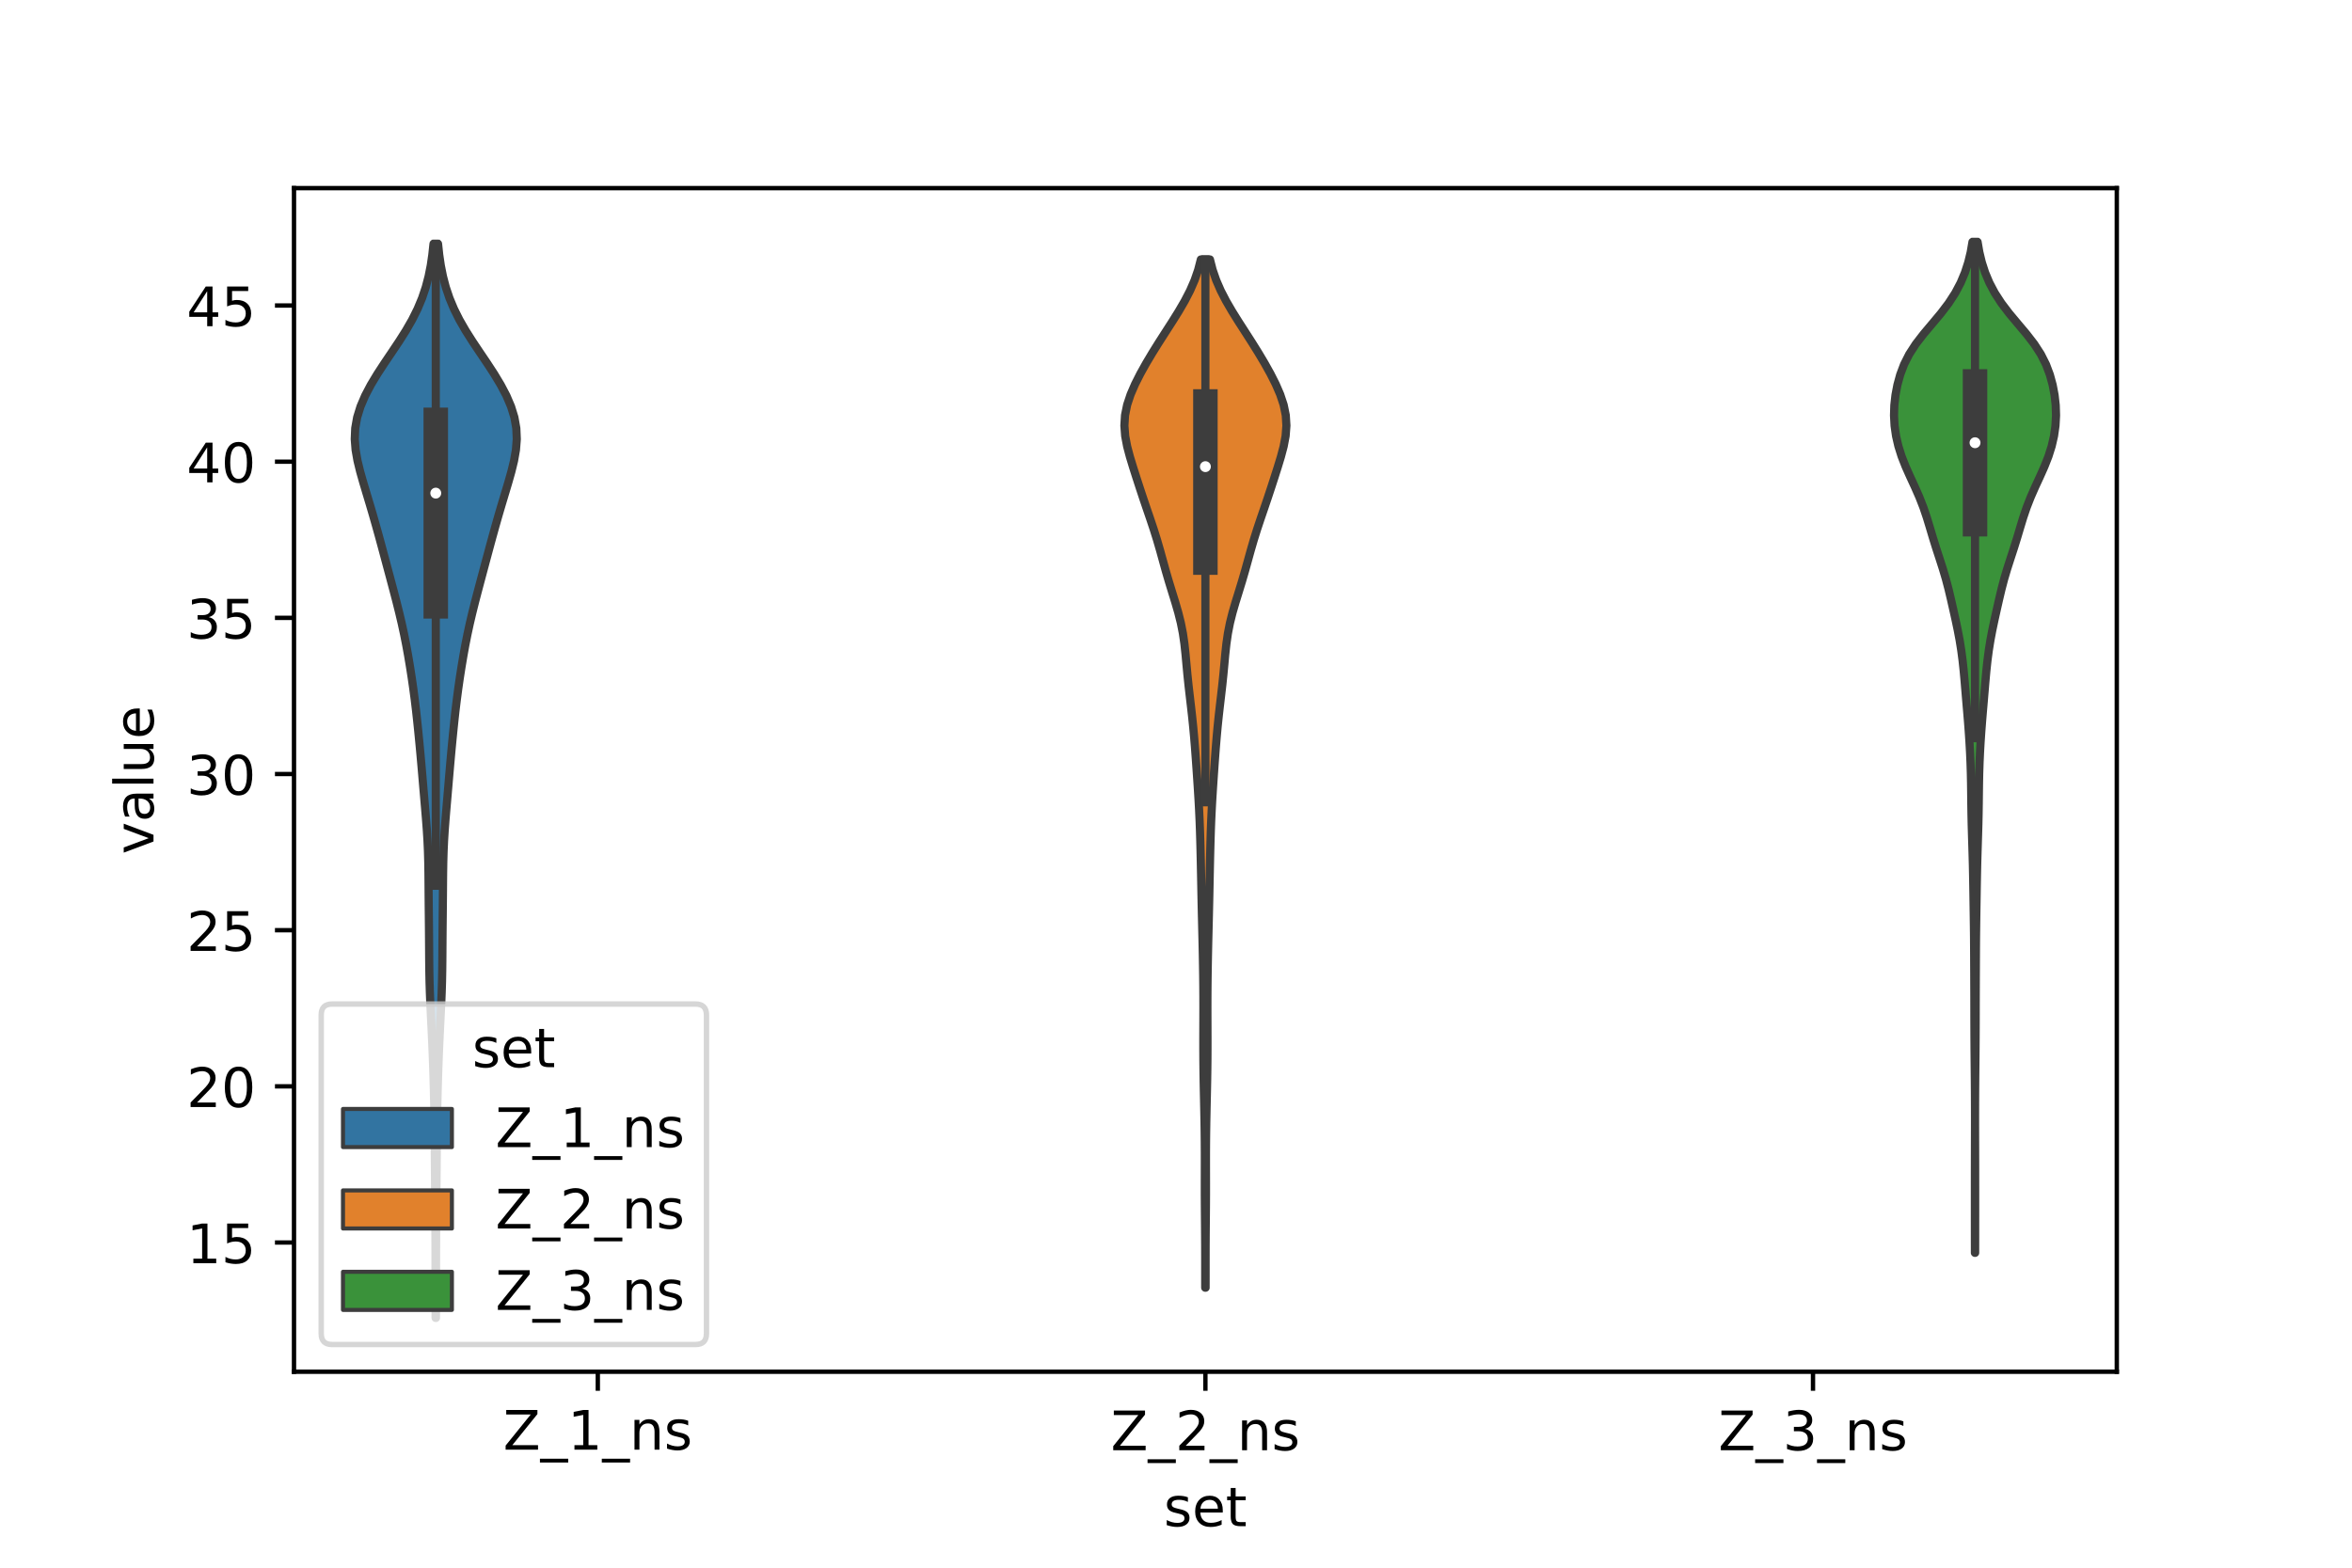 <?xml version="1.0" encoding="utf-8" standalone="no"?>
<!DOCTYPE svg PUBLIC "-//W3C//DTD SVG 1.1//EN"
  "http://www.w3.org/Graphics/SVG/1.1/DTD/svg11.dtd">
<!-- Created with matplotlib (https://matplotlib.org/) -->
<svg height="288pt" version="1.1" viewBox="0 0 432 288" width="432pt" xmlns="http://www.w3.org/2000/svg" xmlns:xlink="http://www.w3.org/1999/xlink">
 <defs>
  <style type="text/css">*{stroke-linecap:butt;stroke-linejoin:round;}</style>
 </defs>
 <g id="figure_1">
  <g id="patch_1">
   <path d="M 0 288 
L 432 288 
L 432 0 
L 0 0 
z
" style="fill:#ffffff;"/>
  </g>
  <g id="axes_1">
   <g id="patch_2">
    <path d="M 54 252 
L 388.8 252 
L 388.8 34.56 
L 54 34.56 
z
" style="fill:#ffffff;"/>
   </g>
   <g id="PolyCollection_1">
    <defs>
     <path d="M 80.074 -45.884 
L 80.006 -45.884 
L 80.001 -47.877 
L 79.997 -49.87 
L 79.994 -51.863 
L 79.991 -53.857 
L 79.988 -55.85 
L 79.985 -57.843 
L 79.979 -59.836 
L 79.972 -61.829 
L 79.961 -63.823 
L 79.947 -65.816 
L 79.931 -67.809 
L 79.913 -69.802 
L 79.895 -71.796 
L 79.878 -73.789 
L 79.863 -75.782 
L 79.847 -77.775 
L 79.829 -79.769 
L 79.806 -81.762 
L 79.775 -83.755 
L 79.736 -85.748 
L 79.689 -87.741 
L 79.633 -89.735 
L 79.57 -91.728 
L 79.498 -93.721 
L 79.418 -95.714 
L 79.328 -97.708 
L 79.231 -99.701 
L 79.131 -101.694 
L 79.036 -103.687 
L 78.955 -105.681 
L 78.894 -107.674 
L 78.855 -109.667 
L 78.832 -111.66 
L 78.819 -113.653 
L 78.805 -115.647 
L 78.788 -117.64 
L 78.767 -119.633 
L 78.745 -121.626 
L 78.727 -123.62 
L 78.712 -125.613 
L 78.694 -127.606 
L 78.663 -129.599 
L 78.607 -131.593 
L 78.517 -133.586 
L 78.393 -135.579 
L 78.242 -137.572 
L 78.076 -139.565 
L 77.906 -141.559 
L 77.736 -143.552 
L 77.567 -145.545 
L 77.395 -147.538 
L 77.218 -149.532 
L 77.032 -151.525 
L 76.837 -153.518 
L 76.632 -155.511 
L 76.413 -157.505 
L 76.173 -159.498 
L 75.91 -161.491 
L 75.623 -163.484 
L 75.313 -165.477 
L 74.979 -167.471 
L 74.619 -169.464 
L 74.224 -171.457 
L 73.792 -173.45 
L 73.322 -175.444 
L 72.823 -177.437 
L 72.302 -179.43 
L 71.772 -181.423 
L 71.238 -183.417 
L 70.703 -185.41 
L 70.167 -187.403 
L 69.625 -189.396 
L 69.071 -191.389 
L 68.502 -193.383 
L 67.915 -195.376 
L 67.315 -197.369 
L 66.719 -199.362 
L 66.154 -201.356 
L 65.667 -203.349 
L 65.316 -205.342 
L 65.16 -207.335 
L 65.247 -209.329 
L 65.599 -211.322 
L 66.214 -213.315 
L 67.064 -215.308 
L 68.113 -217.301 
L 69.312 -219.295 
L 70.613 -221.288 
L 71.96 -223.281 
L 73.293 -225.274 
L 74.557 -227.268 
L 75.703 -229.261 
L 76.699 -231.254 
L 77.53 -233.247 
L 78.2 -235.241 
L 78.722 -237.234 
L 79.118 -239.227 
L 79.41 -241.22 
L 79.622 -243.214 
L 80.458 -243.214 
L 80.458 -243.214 
L 80.67 -241.22 
L 80.962 -239.227 
L 81.358 -237.234 
L 81.88 -235.241 
L 82.55 -233.247 
L 83.381 -231.254 
L 84.377 -229.261 
L 85.523 -227.268 
L 86.787 -225.274 
L 88.12 -223.281 
L 89.467 -221.288 
L 90.768 -219.295 
L 91.967 -217.301 
L 93.016 -215.308 
L 93.866 -213.315 
L 94.481 -211.322 
L 94.833 -209.329 
L 94.92 -207.335 
L 94.764 -205.342 
L 94.413 -203.349 
L 93.926 -201.356 
L 93.361 -199.362 
L 92.765 -197.369 
L 92.165 -195.376 
L 91.578 -193.383 
L 91.009 -191.389 
L 90.455 -189.396 
L 89.913 -187.403 
L 89.377 -185.41 
L 88.842 -183.417 
L 88.308 -181.423 
L 87.778 -179.43 
L 87.257 -177.437 
L 86.758 -175.444 
L 86.288 -173.45 
L 85.856 -171.457 
L 85.461 -169.464 
L 85.101 -167.471 
L 84.767 -165.477 
L 84.457 -163.484 
L 84.17 -161.491 
L 83.907 -159.498 
L 83.667 -157.505 
L 83.448 -155.511 
L 83.243 -153.518 
L 83.048 -151.525 
L 82.862 -149.532 
L 82.685 -147.538 
L 82.513 -145.545 
L 82.344 -143.552 
L 82.174 -141.559 
L 82.004 -139.565 
L 81.838 -137.572 
L 81.687 -135.579 
L 81.563 -133.586 
L 81.473 -131.593 
L 81.417 -129.599 
L 81.386 -127.606 
L 81.368 -125.613 
L 81.353 -123.62 
L 81.335 -121.626 
L 81.313 -119.633 
L 81.292 -117.64 
L 81.275 -115.647 
L 81.261 -113.653 
L 81.248 -111.66 
L 81.225 -109.667 
L 81.186 -107.674 
L 81.125 -105.681 
L 81.044 -103.687 
L 80.949 -101.694 
L 80.849 -99.701 
L 80.752 -97.708 
L 80.662 -95.714 
L 80.582 -93.721 
L 80.51 -91.728 
L 80.447 -89.735 
L 80.391 -87.741 
L 80.344 -85.748 
L 80.305 -83.755 
L 80.274 -81.762 
L 80.251 -79.769 
L 80.233 -77.775 
L 80.217 -75.782 
L 80.202 -73.789 
L 80.185 -71.796 
L 80.167 -69.802 
L 80.149 -67.809 
L 80.133 -65.816 
L 80.119 -63.823 
L 80.108 -61.829 
L 80.101 -59.836 
L 80.095 -57.843 
L 80.092 -55.85 
L 80.089 -53.857 
L 80.086 -51.863 
L 80.083 -49.87 
L 80.079 -47.877 
L 80.074 -45.884 
z
" id="m855a02e25f" style="stroke:#3d3d3d;stroke-width:1.5;"/>
    </defs>
    <g clip-path="url(#p267687fe0c)">
     <use style="fill:#3274a1;stroke:#3d3d3d;stroke-width:1.5;" x="0" xlink:href="#m855a02e25f" y="288"/>
    </g>
   </g>
   <g id="PolyCollection_2">
    <defs>
     <path d="M 221.436 -51.439 
L 221.364 -51.439 
L 221.363 -53.347 
L 221.363 -55.255 
L 221.363 -57.163 
L 221.359 -59.071 
L 221.349 -60.979 
L 221.334 -62.887 
L 221.317 -64.795 
L 221.302 -66.703 
L 221.293 -68.611 
L 221.292 -70.519 
L 221.295 -72.427 
L 221.298 -74.335 
L 221.296 -76.243 
L 221.285 -78.151 
L 221.265 -80.059 
L 221.235 -81.968 
L 221.197 -83.876 
L 221.156 -85.784 
L 221.114 -87.692 
L 221.076 -89.6 
L 221.047 -91.508 
L 221.027 -93.416 
L 221.017 -95.324 
L 221.016 -97.232 
L 221.022 -99.14 
L 221.028 -101.048 
L 221.032 -102.956 
L 221.028 -104.864 
L 221.016 -106.772 
L 220.995 -108.68 
L 220.966 -110.588 
L 220.931 -112.496 
L 220.891 -114.404 
L 220.846 -116.313 
L 220.8 -118.221 
L 220.754 -120.129 
L 220.711 -122.037 
L 220.672 -123.945 
L 220.635 -125.853 
L 220.597 -127.761 
L 220.557 -129.669 
L 220.513 -131.577 
L 220.463 -133.485 
L 220.405 -135.393 
L 220.333 -137.301 
L 220.244 -139.209 
L 220.14 -141.117 
L 220.022 -143.025 
L 219.896 -144.933 
L 219.766 -146.841 
L 219.63 -148.75 
L 219.487 -150.658 
L 219.331 -152.566 
L 219.157 -154.474 
L 218.96 -156.382 
L 218.745 -158.29 
L 218.521 -160.198 
L 218.302 -162.106 
L 218.103 -164.014 
L 217.924 -165.922 
L 217.749 -167.83 
L 217.543 -169.738 
L 217.266 -171.646 
L 216.892 -173.554 
L 216.415 -175.462 
L 215.86 -177.37 
L 215.269 -179.278 
L 214.684 -181.187 
L 214.127 -183.095 
L 213.596 -185.003 
L 213.068 -186.911 
L 212.512 -188.819 
L 211.914 -190.727 
L 211.278 -192.635 
L 210.624 -194.543 
L 209.976 -196.451 
L 209.344 -198.359 
L 208.724 -200.267 
L 208.115 -202.175 
L 207.534 -204.083 
L 207.028 -205.991 
L 206.666 -207.899 
L 206.52 -209.807 
L 206.637 -211.715 
L 207.028 -213.624 
L 207.662 -215.532 
L 208.488 -217.44 
L 209.453 -219.348 
L 210.517 -221.256 
L 211.653 -223.164 
L 212.843 -225.072 
L 214.067 -226.98 
L 215.295 -228.888 
L 216.487 -230.796 
L 217.597 -232.704 
L 218.584 -234.612 
L 219.414 -236.52 
L 220.073 -238.428 
L 220.564 -240.336 
L 222.236 -240.336 
L 222.236 -240.336 
L 222.727 -238.428 
L 223.386 -236.52 
L 224.216 -234.612 
L 225.203 -232.704 
L 226.313 -230.796 
L 227.505 -228.888 
L 228.733 -226.98 
L 229.957 -225.072 
L 231.147 -223.164 
L 232.283 -221.256 
L 233.347 -219.348 
L 234.312 -217.44 
L 235.138 -215.532 
L 235.772 -213.624 
L 236.163 -211.715 
L 236.28 -209.807 
L 236.134 -207.899 
L 235.772 -205.991 
L 235.266 -204.083 
L 234.685 -202.175 
L 234.076 -200.267 
L 233.456 -198.359 
L 232.824 -196.451 
L 232.176 -194.543 
L 231.522 -192.635 
L 230.886 -190.727 
L 230.288 -188.819 
L 229.732 -186.911 
L 229.204 -185.003 
L 228.673 -183.095 
L 228.116 -181.187 
L 227.531 -179.278 
L 226.94 -177.37 
L 226.385 -175.462 
L 225.908 -173.554 
L 225.534 -171.646 
L 225.257 -169.738 
L 225.051 -167.83 
L 224.876 -165.922 
L 224.697 -164.014 
L 224.498 -162.106 
L 224.279 -160.198 
L 224.055 -158.29 
L 223.84 -156.382 
L 223.643 -154.474 
L 223.469 -152.566 
L 223.313 -150.658 
L 223.17 -148.75 
L 223.034 -146.841 
L 222.904 -144.933 
L 222.778 -143.025 
L 222.66 -141.117 
L 222.556 -139.209 
L 222.467 -137.301 
L 222.395 -135.393 
L 222.337 -133.485 
L 222.287 -131.577 
L 222.243 -129.669 
L 222.203 -127.761 
L 222.165 -125.853 
L 222.128 -123.945 
L 222.089 -122.037 
L 222.046 -120.129 
L 222 -118.221 
L 221.954 -116.313 
L 221.909 -114.404 
L 221.869 -112.496 
L 221.834 -110.588 
L 221.805 -108.68 
L 221.784 -106.772 
L 221.772 -104.864 
L 221.768 -102.956 
L 221.772 -101.048 
L 221.778 -99.14 
L 221.784 -97.232 
L 221.783 -95.324 
L 221.773 -93.416 
L 221.753 -91.508 
L 221.724 -89.6 
L 221.686 -87.692 
L 221.644 -85.784 
L 221.603 -83.876 
L 221.565 -81.968 
L 221.535 -80.059 
L 221.515 -78.151 
L 221.504 -76.243 
L 221.502 -74.335 
L 221.505 -72.427 
L 221.508 -70.519 
L 221.507 -68.611 
L 221.498 -66.703 
L 221.483 -64.795 
L 221.466 -62.887 
L 221.451 -60.979 
L 221.441 -59.071 
L 221.437 -57.163 
L 221.437 -55.255 
L 221.437 -53.347 
L 221.436 -51.439 
z
" id="m208a389ab4" style="stroke:#3d3d3d;stroke-width:1.5;"/>
    </defs>
    <g clip-path="url(#p267687fe0c)">
     <use style="fill:#e1812c;stroke:#3d3d3d;stroke-width:1.5;" x="0" xlink:href="#m208a389ab4" y="288"/>
    </g>
   </g>
   <g id="PolyCollection_3">
    <defs>
     <path d="M 362.783 -57.84 
L 362.737 -57.84 
L 362.735 -59.716 
L 362.734 -61.592 
L 362.733 -63.468 
L 362.732 -65.344 
L 362.732 -67.22 
L 362.732 -69.096 
L 362.733 -70.971 
L 362.734 -72.847 
L 362.737 -74.723 
L 362.742 -76.599 
L 362.748 -78.475 
L 362.752 -80.351 
L 362.754 -82.227 
L 362.752 -84.103 
L 362.746 -85.979 
L 362.736 -87.855 
L 362.722 -89.731 
L 362.704 -91.607 
L 362.686 -93.483 
L 362.669 -95.358 
L 362.656 -97.234 
L 362.647 -99.11 
L 362.641 -100.986 
L 362.638 -102.862 
L 362.634 -104.738 
L 362.627 -106.614 
L 362.62 -108.49 
L 362.611 -110.366 
L 362.602 -112.242 
L 362.592 -114.118 
L 362.577 -115.994 
L 362.554 -117.87 
L 362.527 -119.745 
L 362.498 -121.621 
L 362.468 -123.497 
L 362.438 -125.373 
L 362.404 -127.249 
L 362.364 -129.125 
L 362.314 -131.001 
L 362.257 -132.877 
L 362.199 -134.753 
L 362.146 -136.629 
L 362.105 -138.505 
L 362.076 -140.381 
L 362.055 -142.257 
L 362.03 -144.132 
L 361.991 -146.008 
L 361.93 -147.884 
L 361.847 -149.76 
L 361.742 -151.636 
L 361.617 -153.512 
L 361.475 -155.388 
L 361.32 -157.264 
L 361.16 -159.14 
L 361.003 -161.016 
L 360.846 -162.892 
L 360.677 -164.768 
L 360.477 -166.644 
L 360.232 -168.519 
L 359.932 -170.395 
L 359.577 -172.271 
L 359.18 -174.147 
L 358.763 -176.023 
L 358.337 -177.899 
L 357.893 -179.775 
L 357.4 -181.651 
L 356.843 -183.527 
L 356.238 -185.403 
L 355.626 -187.279 
L 355.041 -189.155 
L 354.482 -191.031 
L 353.911 -192.906 
L 353.276 -194.782 
L 352.542 -196.658 
L 351.717 -198.534 
L 350.849 -200.41 
L 350.012 -202.286 
L 349.275 -204.162 
L 348.682 -206.038 
L 348.251 -207.914 
L 347.983 -209.79 
L 347.88 -211.666 
L 347.938 -213.542 
L 348.148 -215.418 
L 348.504 -217.293 
L 349.018 -219.169 
L 349.724 -221.045 
L 350.671 -222.921 
L 351.885 -224.797 
L 353.335 -226.673 
L 354.916 -228.549 
L 356.484 -230.425 
L 357.912 -232.301 
L 359.129 -234.177 
L 360.122 -236.053 
L 360.908 -237.929 
L 361.515 -239.805 
L 361.968 -241.68 
L 362.289 -243.556 
L 363.231 -243.556 
L 363.231 -243.556 
L 363.552 -241.68 
L 364.005 -239.805 
L 364.612 -237.929 
L 365.398 -236.053 
L 366.391 -234.177 
L 367.608 -232.301 
L 369.036 -230.425 
L 370.604 -228.549 
L 372.185 -226.673 
L 373.635 -224.797 
L 374.849 -222.921 
L 375.796 -221.045 
L 376.502 -219.169 
L 377.016 -217.293 
L 377.372 -215.418 
L 377.582 -213.542 
L 377.64 -211.666 
L 377.537 -209.79 
L 377.269 -207.914 
L 376.838 -206.038 
L 376.245 -204.162 
L 375.508 -202.286 
L 374.671 -200.41 
L 373.803 -198.534 
L 372.978 -196.658 
L 372.244 -194.782 
L 371.609 -192.906 
L 371.038 -191.031 
L 370.479 -189.155 
L 369.894 -187.279 
L 369.282 -185.403 
L 368.677 -183.527 
L 368.12 -181.651 
L 367.627 -179.775 
L 367.183 -177.899 
L 366.757 -176.023 
L 366.34 -174.147 
L 365.943 -172.271 
L 365.588 -170.395 
L 365.288 -168.519 
L 365.043 -166.644 
L 364.843 -164.768 
L 364.674 -162.892 
L 364.517 -161.016 
L 364.36 -159.14 
L 364.2 -157.264 
L 364.045 -155.388 
L 363.903 -153.512 
L 363.778 -151.636 
L 363.673 -149.76 
L 363.59 -147.884 
L 363.529 -146.008 
L 363.49 -144.132 
L 363.465 -142.257 
L 363.444 -140.381 
L 363.415 -138.505 
L 363.374 -136.629 
L 363.321 -134.753 
L 363.263 -132.877 
L 363.206 -131.001 
L 363.156 -129.125 
L 363.116 -127.249 
L 363.082 -125.373 
L 363.052 -123.497 
L 363.022 -121.621 
L 362.993 -119.745 
L 362.966 -117.87 
L 362.943 -115.994 
L 362.928 -114.118 
L 362.918 -112.242 
L 362.909 -110.366 
L 362.9 -108.49 
L 362.893 -106.614 
L 362.886 -104.738 
L 362.882 -102.862 
L 362.879 -100.986 
L 362.873 -99.11 
L 362.864 -97.234 
L 362.851 -95.358 
L 362.834 -93.483 
L 362.816 -91.607 
L 362.798 -89.731 
L 362.784 -87.855 
L 362.774 -85.979 
L 362.768 -84.103 
L 362.766 -82.227 
L 362.768 -80.351 
L 362.772 -78.475 
L 362.778 -76.599 
L 362.783 -74.723 
L 362.786 -72.847 
L 362.787 -70.971 
L 362.788 -69.096 
L 362.788 -67.22 
L 362.788 -65.344 
L 362.787 -63.468 
L 362.786 -61.592 
L 362.785 -59.716 
L 362.783 -57.84 
z
" id="mdaa05a3837" style="stroke:#3d3d3d;stroke-width:1.5;"/>
    </defs>
    <g clip-path="url(#p267687fe0c)">
     <use style="fill:#3a923a;stroke:#3d3d3d;stroke-width:1.5;" x="0" xlink:href="#mdaa05a3837" y="288"/>
    </g>
   </g>
   <g id="patch_3">
    <path clip-path="url(#p267687fe0c)" d="M 109.8 314.334 
L 109.8 314.334 
L 109.8 314.334 
L 109.8 314.334 
z
" style="fill:#3274a1;stroke:#3d3d3d;stroke-linejoin:miter;stroke-width:0.75;"/>
   </g>
   <g id="patch_4">
    <path clip-path="url(#p267687fe0c)" d="M 109.8 314.334 
L 109.8 314.334 
L 109.8 314.334 
L 109.8 314.334 
z
" style="fill:#e1812c;stroke:#3d3d3d;stroke-linejoin:miter;stroke-width:0.75;"/>
   </g>
   <g id="patch_5">
    <path clip-path="url(#p267687fe0c)" d="M 109.8 314.334 
L 109.8 314.334 
L 109.8 314.334 
L 109.8 314.334 
z
" style="fill:#3a923a;stroke:#3d3d3d;stroke-linejoin:miter;stroke-width:0.75;"/>
   </g>
   <g id="matplotlib.axis_1">
    <g id="xtick_1">
     <g id="line2d_1">
      <defs>
       <path d="M 0 0 
L 0 3.5 
" id="m26543eb749" style="stroke:#000000;stroke-width:0.8;"/>
      </defs>
      <g>
       <use style="stroke:#000000;stroke-width:0.8;" x="109.8" xlink:href="#m26543eb749" y="252"/>
      </g>
     </g>
     <g id="text_1">
      <!-- Z_1_ns -->
      <g transform="translate(92.42 266.32)scale(0.1 -0.1)">
       <defs>
        <path d="M 5.609 72.906 
L 62.891 72.906 
L 62.891 65.375 
L 16.797 8.297 
L 64.016 8.297 
L 64.016 0 
L 4.5 0 
L 4.5 7.516 
L 50.594 64.594 
L 5.609 64.594 
z
" id="DejaVuSans-90"/>
        <path d="M 50.984 -16.609 
L 50.984 -23.578 
L -0.984 -23.578 
L -0.984 -16.609 
z
" id="DejaVuSans-95"/>
        <path d="M 12.406 8.297 
L 28.516 8.297 
L 28.516 63.922 
L 10.984 60.406 
L 10.984 69.391 
L 28.422 72.906 
L 38.281 72.906 
L 38.281 8.297 
L 54.391 8.297 
L 54.391 0 
L 12.406 0 
z
" id="DejaVuSans-49"/>
        <path d="M 54.891 33.016 
L 54.891 0 
L 45.906 0 
L 45.906 32.719 
Q 45.906 40.484 42.875 44.328 
Q 39.844 48.188 33.797 48.188 
Q 26.516 48.188 22.312 43.547 
Q 18.109 38.922 18.109 30.906 
L 18.109 0 
L 9.078 0 
L 9.078 54.688 
L 18.109 54.688 
L 18.109 46.188 
Q 21.344 51.125 25.703 53.562 
Q 30.078 56 35.797 56 
Q 45.219 56 50.047 50.172 
Q 54.891 44.344 54.891 33.016 
z
" id="DejaVuSans-110"/>
        <path d="M 44.281 53.078 
L 44.281 44.578 
Q 40.484 46.531 36.375 47.5 
Q 32.281 48.484 27.875 48.484 
Q 21.188 48.484 17.844 46.438 
Q 14.5 44.391 14.5 40.281 
Q 14.5 37.156 16.891 35.375 
Q 19.281 33.594 26.516 31.984 
L 29.594 31.297 
Q 39.156 29.25 43.188 25.516 
Q 47.219 21.781 47.219 15.094 
Q 47.219 7.469 41.188 3.016 
Q 35.156 -1.422 24.609 -1.422 
Q 20.219 -1.422 15.453 -0.562 
Q 10.688 0.297 5.422 2 
L 5.422 11.281 
Q 10.406 8.688 15.234 7.391 
Q 20.062 6.109 24.812 6.109 
Q 31.156 6.109 34.562 8.281 
Q 37.984 10.453 37.984 14.406 
Q 37.984 18.062 35.516 20.016 
Q 33.062 21.969 24.703 23.781 
L 21.578 24.516 
Q 13.234 26.266 9.516 29.906 
Q 5.812 33.547 5.812 39.891 
Q 5.812 47.609 11.281 51.797 
Q 16.75 56 26.812 56 
Q 31.781 56 36.172 55.266 
Q 40.578 54.547 44.281 53.078 
z
" id="DejaVuSans-115"/>
       </defs>
       <use xlink:href="#DejaVuSans-90"/>
       <use x="68.506" xlink:href="#DejaVuSans-95"/>
       <use x="118.506" xlink:href="#DejaVuSans-49"/>
       <use x="182.129" xlink:href="#DejaVuSans-95"/>
       <use x="232.129" xlink:href="#DejaVuSans-110"/>
       <use x="295.508" xlink:href="#DejaVuSans-115"/>
      </g>
     </g>
    </g>
    <g id="xtick_2">
     <g id="line2d_2">
      <g>
       <use style="stroke:#000000;stroke-width:0.8;" x="221.4" xlink:href="#m26543eb749" y="252"/>
      </g>
     </g>
     <g id="text_2">
      <!-- Z_2_ns -->
      <g transform="translate(204.02 266.422)scale(0.1 -0.1)">
       <defs>
        <path d="M 19.188 8.297 
L 53.609 8.297 
L 53.609 0 
L 7.328 0 
L 7.328 8.297 
Q 12.938 14.109 22.625 23.891 
Q 32.328 33.688 34.812 36.531 
Q 39.547 41.844 41.422 45.531 
Q 43.312 49.219 43.312 52.781 
Q 43.312 58.594 39.234 62.25 
Q 35.156 65.922 28.609 65.922 
Q 23.969 65.922 18.812 64.312 
Q 13.672 62.703 7.812 59.422 
L 7.812 69.391 
Q 13.766 71.781 18.938 73 
Q 24.125 74.219 28.422 74.219 
Q 39.75 74.219 46.484 68.547 
Q 53.219 62.891 53.219 53.422 
Q 53.219 48.922 51.531 44.891 
Q 49.859 40.875 45.406 35.406 
Q 44.188 33.984 37.641 27.219 
Q 31.109 20.453 19.188 8.297 
z
" id="DejaVuSans-50"/>
       </defs>
       <use xlink:href="#DejaVuSans-90"/>
       <use x="68.506" xlink:href="#DejaVuSans-95"/>
       <use x="118.506" xlink:href="#DejaVuSans-50"/>
       <use x="182.129" xlink:href="#DejaVuSans-95"/>
       <use x="232.129" xlink:href="#DejaVuSans-110"/>
       <use x="295.508" xlink:href="#DejaVuSans-115"/>
      </g>
     </g>
    </g>
    <g id="xtick_3">
     <g id="line2d_3">
      <g>
       <use style="stroke:#000000;stroke-width:0.8;" x="333" xlink:href="#m26543eb749" y="252"/>
      </g>
     </g>
     <g id="text_3">
      <!-- Z_3_ns -->
      <g transform="translate(315.62 266.422)scale(0.1 -0.1)">
       <defs>
        <path d="M 40.578 39.312 
Q 47.656 37.797 51.625 33 
Q 55.609 28.219 55.609 21.188 
Q 55.609 10.406 48.188 4.484 
Q 40.766 -1.422 27.094 -1.422 
Q 22.516 -1.422 17.656 -0.516 
Q 12.797 0.391 7.625 2.203 
L 7.625 11.719 
Q 11.719 9.328 16.594 8.109 
Q 21.484 6.891 26.812 6.891 
Q 36.078 6.891 40.938 10.547 
Q 45.797 14.203 45.797 21.188 
Q 45.797 27.641 41.281 31.266 
Q 36.766 34.906 28.719 34.906 
L 20.219 34.906 
L 20.219 43.016 
L 29.109 43.016 
Q 36.375 43.016 40.234 45.922 
Q 44.094 48.828 44.094 54.297 
Q 44.094 59.906 40.109 62.906 
Q 36.141 65.922 28.719 65.922 
Q 24.656 65.922 20.016 65.031 
Q 15.375 64.156 9.812 62.312 
L 9.812 71.094 
Q 15.438 72.656 20.344 73.438 
Q 25.25 74.219 29.594 74.219 
Q 40.828 74.219 47.359 69.109 
Q 53.906 64.016 53.906 55.328 
Q 53.906 49.266 50.438 45.094 
Q 46.969 40.922 40.578 39.312 
z
" id="DejaVuSans-51"/>
       </defs>
       <use xlink:href="#DejaVuSans-90"/>
       <use x="68.506" xlink:href="#DejaVuSans-95"/>
       <use x="118.506" xlink:href="#DejaVuSans-51"/>
       <use x="182.129" xlink:href="#DejaVuSans-95"/>
       <use x="232.129" xlink:href="#DejaVuSans-110"/>
       <use x="295.508" xlink:href="#DejaVuSans-115"/>
      </g>
     </g>
    </g>
    <g id="text_4">
     <!-- set -->
     <g transform="translate(213.759 280.378)scale(0.1 -0.1)">
      <defs>
       <path d="M 56.203 29.594 
L 56.203 25.203 
L 14.891 25.203 
Q 15.484 15.922 20.484 11.062 
Q 25.484 6.203 34.422 6.203 
Q 39.594 6.203 44.453 7.469 
Q 49.312 8.734 54.109 11.281 
L 54.109 2.781 
Q 49.266 0.734 44.188 -0.344 
Q 39.109 -1.422 33.891 -1.422 
Q 20.797 -1.422 13.156 6.188 
Q 5.516 13.812 5.516 26.812 
Q 5.516 40.234 12.766 48.109 
Q 20.016 56 32.328 56 
Q 43.359 56 49.781 48.891 
Q 56.203 41.797 56.203 29.594 
z
M 47.219 32.234 
Q 47.125 39.594 43.094 43.984 
Q 39.062 48.391 32.422 48.391 
Q 24.906 48.391 20.391 44.141 
Q 15.875 39.891 15.188 32.172 
z
" id="DejaVuSans-101"/>
       <path d="M 18.312 70.219 
L 18.312 54.688 
L 36.812 54.688 
L 36.812 47.703 
L 18.312 47.703 
L 18.312 18.016 
Q 18.312 11.328 20.141 9.422 
Q 21.969 7.516 27.594 7.516 
L 36.812 7.516 
L 36.812 0 
L 27.594 0 
Q 17.188 0 13.234 3.875 
Q 9.281 7.766 9.281 18.016 
L 9.281 47.703 
L 2.688 47.703 
L 2.688 54.688 
L 9.281 54.688 
L 9.281 70.219 
z
" id="DejaVuSans-116"/>
      </defs>
      <use xlink:href="#DejaVuSans-115"/>
      <use x="52.1" xlink:href="#DejaVuSans-101"/>
      <use x="113.623" xlink:href="#DejaVuSans-116"/>
     </g>
    </g>
   </g>
   <g id="matplotlib.axis_2">
    <g id="ytick_1">
     <g id="line2d_4">
      <defs>
       <path d="M 0 0 
L -3.5 0 
" id="m49a0fe75f9" style="stroke:#000000;stroke-width:0.8;"/>
      </defs>
      <g>
       <use style="stroke:#000000;stroke-width:0.8;" x="54" xlink:href="#m49a0fe75f9" y="228.264"/>
      </g>
     </g>
     <g id="text_5">
      <!-- 15 -->
      <g transform="translate(34.275 232.064)scale(0.1 -0.1)">
       <defs>
        <path d="M 10.797 72.906 
L 49.516 72.906 
L 49.516 64.594 
L 19.828 64.594 
L 19.828 46.734 
Q 21.969 47.469 24.109 47.828 
Q 26.266 48.188 28.422 48.188 
Q 40.625 48.188 47.75 41.5 
Q 54.891 34.812 54.891 23.391 
Q 54.891 11.625 47.562 5.094 
Q 40.234 -1.422 26.906 -1.422 
Q 22.312 -1.422 17.547 -0.641 
Q 12.797 0.141 7.719 1.703 
L 7.719 11.625 
Q 12.109 9.234 16.797 8.062 
Q 21.484 6.891 26.703 6.891 
Q 35.156 6.891 40.078 11.328 
Q 45.016 15.766 45.016 23.391 
Q 45.016 31 40.078 35.438 
Q 35.156 39.891 26.703 39.891 
Q 22.75 39.891 18.812 39.016 
Q 14.891 38.141 10.797 36.281 
z
" id="DejaVuSans-53"/>
       </defs>
       <use xlink:href="#DejaVuSans-49"/>
       <use x="63.623" xlink:href="#DejaVuSans-53"/>
      </g>
     </g>
    </g>
    <g id="ytick_2">
     <g id="line2d_5">
      <g>
       <use style="stroke:#000000;stroke-width:0.8;" x="54" xlink:href="#m49a0fe75f9" y="199.575"/>
      </g>
     </g>
     <g id="text_6">
      <!-- 20 -->
      <g transform="translate(34.275 203.374)scale(0.1 -0.1)">
       <defs>
        <path d="M 31.781 66.406 
Q 24.172 66.406 20.328 58.906 
Q 16.5 51.422 16.5 36.375 
Q 16.5 21.391 20.328 13.891 
Q 24.172 6.391 31.781 6.391 
Q 39.453 6.391 43.281 13.891 
Q 47.125 21.391 47.125 36.375 
Q 47.125 51.422 43.281 58.906 
Q 39.453 66.406 31.781 66.406 
z
M 31.781 74.219 
Q 44.047 74.219 50.516 64.516 
Q 56.984 54.828 56.984 36.375 
Q 56.984 17.969 50.516 8.266 
Q 44.047 -1.422 31.781 -1.422 
Q 19.531 -1.422 13.062 8.266 
Q 6.594 17.969 6.594 36.375 
Q 6.594 54.828 13.062 64.516 
Q 19.531 74.219 31.781 74.219 
z
" id="DejaVuSans-48"/>
       </defs>
       <use xlink:href="#DejaVuSans-50"/>
       <use x="63.623" xlink:href="#DejaVuSans-48"/>
      </g>
     </g>
    </g>
    <g id="ytick_3">
     <g id="line2d_6">
      <g>
       <use style="stroke:#000000;stroke-width:0.8;" x="54" xlink:href="#m49a0fe75f9" y="170.885"/>
      </g>
     </g>
     <g id="text_7">
      <!-- 25 -->
      <g transform="translate(34.275 174.684)scale(0.1 -0.1)">
       <use xlink:href="#DejaVuSans-50"/>
       <use x="63.623" xlink:href="#DejaVuSans-53"/>
      </g>
     </g>
    </g>
    <g id="ytick_4">
     <g id="line2d_7">
      <g>
       <use style="stroke:#000000;stroke-width:0.8;" x="54" xlink:href="#m49a0fe75f9" y="142.195"/>
      </g>
     </g>
     <g id="text_8">
      <!-- 30 -->
      <g transform="translate(34.275 145.994)scale(0.1 -0.1)">
       <use xlink:href="#DejaVuSans-51"/>
       <use x="63.623" xlink:href="#DejaVuSans-48"/>
      </g>
     </g>
    </g>
    <g id="ytick_5">
     <g id="line2d_8">
      <g>
       <use style="stroke:#000000;stroke-width:0.8;" x="54" xlink:href="#m49a0fe75f9" y="113.505"/>
      </g>
     </g>
     <g id="text_9">
      <!-- 35 -->
      <g transform="translate(34.275 117.304)scale(0.1 -0.1)">
       <use xlink:href="#DejaVuSans-51"/>
       <use x="63.623" xlink:href="#DejaVuSans-53"/>
      </g>
     </g>
    </g>
    <g id="ytick_6">
     <g id="line2d_9">
      <g>
       <use style="stroke:#000000;stroke-width:0.8;" x="54" xlink:href="#m49a0fe75f9" y="84.815"/>
      </g>
     </g>
     <g id="text_10">
      <!-- 40 -->
      <g transform="translate(34.275 88.615)scale(0.1 -0.1)">
       <defs>
        <path d="M 37.797 64.312 
L 12.891 25.391 
L 37.797 25.391 
z
M 35.203 72.906 
L 47.609 72.906 
L 47.609 25.391 
L 58.016 25.391 
L 58.016 17.188 
L 47.609 17.188 
L 47.609 0 
L 37.797 0 
L 37.797 17.188 
L 4.891 17.188 
L 4.891 26.703 
z
" id="DejaVuSans-52"/>
       </defs>
       <use xlink:href="#DejaVuSans-52"/>
       <use x="63.623" xlink:href="#DejaVuSans-48"/>
      </g>
     </g>
    </g>
    <g id="ytick_7">
     <g id="line2d_10">
      <g>
       <use style="stroke:#000000;stroke-width:0.8;" x="54" xlink:href="#m49a0fe75f9" y="56.126"/>
      </g>
     </g>
     <g id="text_11">
      <!-- 45 -->
      <g transform="translate(34.275 59.925)scale(0.1 -0.1)">
       <use xlink:href="#DejaVuSans-52"/>
       <use x="63.623" xlink:href="#DejaVuSans-53"/>
      </g>
     </g>
    </g>
    <g id="text_12">
     <!-- value -->
     <g transform="translate(28.195 156.938)rotate(-90)scale(0.1 -0.1)">
      <defs>
       <path d="M 2.984 54.688 
L 12.5 54.688 
L 29.594 8.797 
L 46.688 54.688 
L 56.203 54.688 
L 35.688 0 
L 23.484 0 
z
" id="DejaVuSans-118"/>
       <path d="M 34.281 27.484 
Q 23.391 27.484 19.188 25 
Q 14.984 22.516 14.984 16.5 
Q 14.984 11.719 18.141 8.906 
Q 21.297 6.109 26.703 6.109 
Q 34.188 6.109 38.703 11.406 
Q 43.219 16.703 43.219 25.484 
L 43.219 27.484 
z
M 52.203 31.203 
L 52.203 0 
L 43.219 0 
L 43.219 8.297 
Q 40.141 3.328 35.547 0.953 
Q 30.953 -1.422 24.312 -1.422 
Q 15.922 -1.422 10.953 3.297 
Q 6 8.016 6 15.922 
Q 6 25.141 12.172 29.828 
Q 18.359 34.516 30.609 34.516 
L 43.219 34.516 
L 43.219 35.406 
Q 43.219 41.609 39.141 45 
Q 35.062 48.391 27.688 48.391 
Q 23 48.391 18.547 47.266 
Q 14.109 46.141 10.016 43.891 
L 10.016 52.203 
Q 14.938 54.109 19.578 55.047 
Q 24.219 56 28.609 56 
Q 40.484 56 46.344 49.844 
Q 52.203 43.703 52.203 31.203 
z
" id="DejaVuSans-97"/>
       <path d="M 9.422 75.984 
L 18.406 75.984 
L 18.406 0 
L 9.422 0 
z
" id="DejaVuSans-108"/>
       <path d="M 8.5 21.578 
L 8.5 54.688 
L 17.484 54.688 
L 17.484 21.922 
Q 17.484 14.156 20.5 10.266 
Q 23.531 6.391 29.594 6.391 
Q 36.859 6.391 41.078 11.031 
Q 45.312 15.672 45.312 23.688 
L 45.312 54.688 
L 54.297 54.688 
L 54.297 0 
L 45.312 0 
L 45.312 8.406 
Q 42.047 3.422 37.719 1 
Q 33.406 -1.422 27.688 -1.422 
Q 18.266 -1.422 13.375 4.438 
Q 8.5 10.297 8.5 21.578 
z
M 31.109 56 
z
" id="DejaVuSans-117"/>
      </defs>
      <use xlink:href="#DejaVuSans-118"/>
      <use x="59.18" xlink:href="#DejaVuSans-97"/>
      <use x="120.459" xlink:href="#DejaVuSans-108"/>
      <use x="148.242" xlink:href="#DejaVuSans-117"/>
      <use x="211.621" xlink:href="#DejaVuSans-101"/>
     </g>
    </g>
   </g>
   <g id="line2d_11">
    <path clip-path="url(#p267687fe0c)" d="M 80.04 162.718 
L 80.04 44.786 
" style="fill:none;stroke:#3d3d3d;stroke-linecap:square;stroke-width:1.5;"/>
   </g>
   <g id="line2d_12">
    <path clip-path="url(#p267687fe0c)" d="M 80.04 111.39 
L 80.04 77.124 
" style="fill:none;stroke:#3d3d3d;stroke-linecap:square;stroke-width:4.5;"/>
   </g>
   <g id="line2d_13">
    <path clip-path="url(#p267687fe0c)" d="M 221.4 147.389 
L 221.4 47.664 
" style="fill:none;stroke:#3d3d3d;stroke-linecap:square;stroke-width:1.5;"/>
   </g>
   <g id="line2d_14">
    <path clip-path="url(#p267687fe0c)" d="M 221.4 103.357 
L 221.4 73.751 
" style="fill:none;stroke:#3d3d3d;stroke-linecap:square;stroke-width:4.5;"/>
   </g>
   <g id="line2d_15">
    <path clip-path="url(#p267687fe0c)" d="M 362.76 135.614 
L 362.76 44.444 
" style="fill:none;stroke:#3d3d3d;stroke-linecap:square;stroke-width:1.5;"/>
   </g>
   <g id="line2d_16">
    <path clip-path="url(#p267687fe0c)" d="M 362.76 96.3 
L 362.76 70.068 
" style="fill:none;stroke:#3d3d3d;stroke-linecap:square;stroke-width:4.5;"/>
   </g>
   <g id="patch_6">
    <path d="M 54 252 
L 54 34.56 
" style="fill:none;stroke:#000000;stroke-linecap:square;stroke-linejoin:miter;stroke-width:0.8;"/>
   </g>
   <g id="patch_7">
    <path d="M 388.8 252 
L 388.8 34.56 
" style="fill:none;stroke:#000000;stroke-linecap:square;stroke-linejoin:miter;stroke-width:0.8;"/>
   </g>
   <g id="patch_8">
    <path d="M 54 252 
L 388.8 252 
" style="fill:none;stroke:#000000;stroke-linecap:square;stroke-linejoin:miter;stroke-width:0.8;"/>
   </g>
   <g id="patch_9">
    <path d="M 54 34.56 
L 388.8 34.56 
" style="fill:none;stroke:#000000;stroke-linecap:square;stroke-linejoin:miter;stroke-width:0.8;"/>
   </g>
   <g id="PathCollection_1">
    <defs>
     <path d="M 0 1.5 
C 0.398 1.5 0.779 1.342 1.061 1.061 
C 1.342 0.779 1.5 0.398 1.5 0 
C 1.5 -0.398 1.342 -0.779 1.061 -1.061 
C 0.779 -1.342 0.398 -1.5 0 -1.5 
C -0.398 -1.5 -0.779 -1.342 -1.061 -1.061 
C -1.342 -0.779 -1.5 -0.398 -1.5 0 
C -1.5 0.398 -1.342 0.779 -1.061 1.061 
C -0.779 1.342 -0.398 1.5 0 1.5 
z
" id="m033694c56c" style="stroke:#3d3d3d;"/>
    </defs>
    <g clip-path="url(#p267687fe0c)">
     <use style="fill:#ffffff;stroke:#3d3d3d;" x="80.04" xlink:href="#m033694c56c" y="90.594"/>
    </g>
   </g>
   <g id="PathCollection_2">
    <g clip-path="url(#p267687fe0c)">
     <use style="fill:#ffffff;stroke:#3d3d3d;" x="221.4" xlink:href="#m033694c56c" y="85.727"/>
    </g>
   </g>
   <g id="PathCollection_3">
    <g clip-path="url(#p267687fe0c)">
     <use style="fill:#ffffff;stroke:#3d3d3d;" x="362.76" xlink:href="#m033694c56c" y="81.334"/>
    </g>
   </g>
   <g id="legend_1">
    <g id="patch_10">
     <path d="M 61 247 
L 127.759 247 
Q 129.759 247 129.759 245 
L 129.759 186.453 
Q 129.759 184.453 127.759 184.453 
L 61 184.453 
Q 59 184.453 59 186.453 
L 59 245 
Q 59 247 61 247 
z
" style="fill:#ffffff;opacity:0.8;stroke:#cccccc;stroke-linejoin:miter;"/>
    </g>
    <g id="text_13">
     <!-- set -->
     <g transform="translate(86.738 196.052)scale(0.1 -0.1)">
      <use xlink:href="#DejaVuSans-115"/>
      <use x="52.1" xlink:href="#DejaVuSans-101"/>
      <use x="113.623" xlink:href="#DejaVuSans-116"/>
     </g>
    </g>
    <g id="patch_11">
     <path d="M 63 210.73 
L 83 210.73 
L 83 203.73 
L 63 203.73 
z
" style="fill:#3274a1;stroke:#3d3d3d;stroke-linejoin:miter;stroke-width:0.75;"/>
    </g>
    <g id="text_14">
     <!-- Z_1_ns -->
     <g transform="translate(91 210.73)scale(0.1 -0.1)">
      <use xlink:href="#DejaVuSans-90"/>
      <use x="68.506" xlink:href="#DejaVuSans-95"/>
      <use x="118.506" xlink:href="#DejaVuSans-49"/>
      <use x="182.129" xlink:href="#DejaVuSans-95"/>
      <use x="232.129" xlink:href="#DejaVuSans-110"/>
      <use x="295.508" xlink:href="#DejaVuSans-115"/>
     </g>
    </g>
    <g id="patch_12">
     <path d="M 63 225.686 
L 83 225.686 
L 83 218.686 
L 63 218.686 
z
" style="fill:#e1812c;stroke:#3d3d3d;stroke-linejoin:miter;stroke-width:0.75;"/>
    </g>
    <g id="text_15">
     <!-- Z_2_ns -->
     <g transform="translate(91 225.686)scale(0.1 -0.1)">
      <use xlink:href="#DejaVuSans-90"/>
      <use x="68.506" xlink:href="#DejaVuSans-95"/>
      <use x="118.506" xlink:href="#DejaVuSans-50"/>
      <use x="182.129" xlink:href="#DejaVuSans-95"/>
      <use x="232.129" xlink:href="#DejaVuSans-110"/>
      <use x="295.508" xlink:href="#DejaVuSans-115"/>
     </g>
    </g>
    <g id="patch_13">
     <path d="M 63 240.642 
L 83 240.642 
L 83 233.642 
L 63 233.642 
z
" style="fill:#3a923a;stroke:#3d3d3d;stroke-linejoin:miter;stroke-width:0.75;"/>
    </g>
    <g id="text_16">
     <!-- Z_3_ns -->
     <g transform="translate(91 240.642)scale(0.1 -0.1)">
      <use xlink:href="#DejaVuSans-90"/>
      <use x="68.506" xlink:href="#DejaVuSans-95"/>
      <use x="118.506" xlink:href="#DejaVuSans-51"/>
      <use x="182.129" xlink:href="#DejaVuSans-95"/>
      <use x="232.129" xlink:href="#DejaVuSans-110"/>
      <use x="295.508" xlink:href="#DejaVuSans-115"/>
     </g>
    </g>
   </g>
  </g>
 </g>
 <defs>
  <clipPath id="p267687fe0c">
   <rect height="217.44" width="334.8" x="54" y="34.56"/>
  </clipPath>
 </defs>
</svg>
